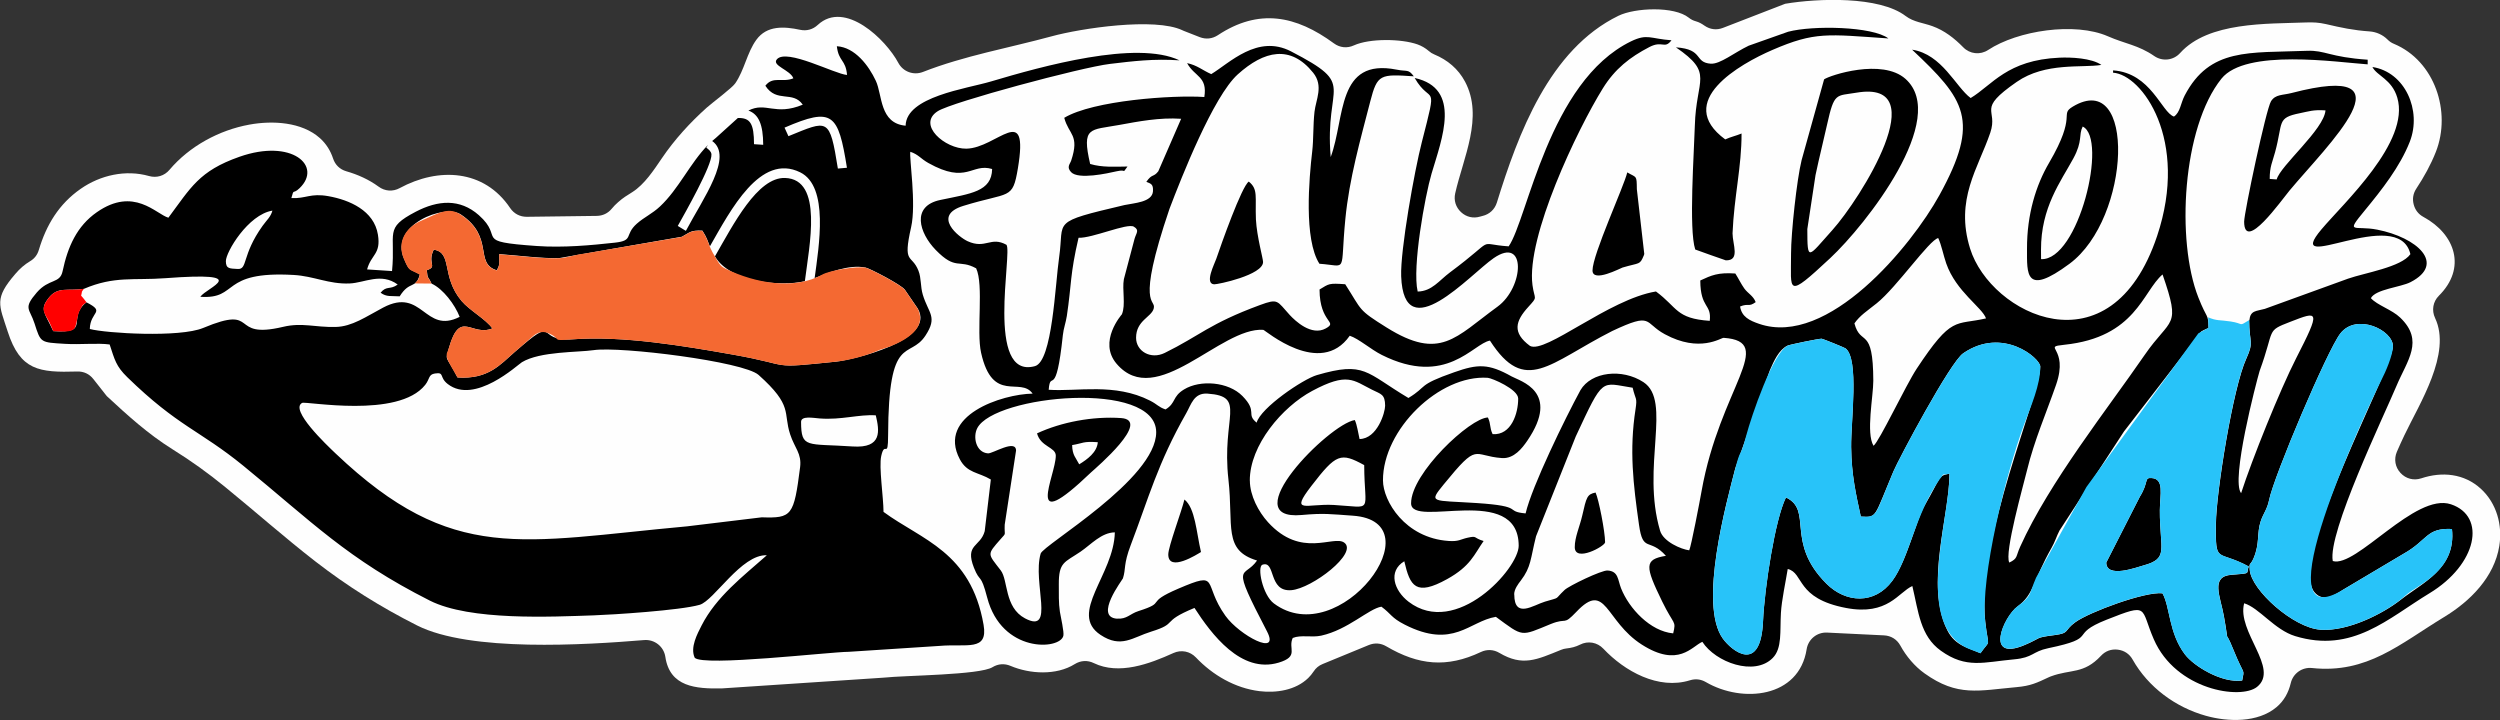 <?xml version="1.0" encoding="UTF-8"?>
<!DOCTYPE svg PUBLIC "-//W3C//DTD SVG 1.1//EN" "http://www.w3.org/Graphics/SVG/1.1/DTD/svg11.dtd">
<!-- Creator: CorelDRAW 2020 (64 Bit) -->
<svg xmlns="http://www.w3.org/2000/svg" xml:space="preserve" width="50.055mm" height="14.416mm" version="1.1" style="shape-rendering:geometricPrecision; text-rendering:geometricPrecision; image-rendering:optimizeQuality; fill-rule:evenodd; clip-rule:evenodd"
viewBox="0 0 440.97 127"
 xmlns:xlink="http://www.w3.org/1999/xlink"
 xmlns:xodm="http://www.corel.com/coreldraw/odm/2003">
 <rect x="0" y="0" width="440.97" height="127" fill="#333333" stroke="none"/>
 <defs>
  <style type="text/css">
   <![CDATA[
    .fil0 {fill:#FEFEFE}
    .fil1 {fill:black}
    .fil2 {fill:#28C3F9}
    .fil4 {fill:#F46932}
    .fil3 {fill:red}
   ]]>
  </style>
 </defs>
 <g id="Camada_x0020_1">
  <path class="fil0" d="M314.87 0.67l-10.97 4.25c-1.11,0.43 -2.26,0.29 -3.24,-0.39 -0.48,-0.34 -0.95,-0.61 -1.52,-0.77 -0.48,-0.13 -0.87,-0.33 -1.26,-0.64 -2.59,-2.06 -9.48,-1.76 -12.4,-0.34 -12.21,5.95 -17.7,20.84 -21.45,32.95 -0.38,1.21 -1.3,2.07 -2.53,2.36 -0.14,0.03 -0.27,0.07 -0.41,0.11 -1.22,0.37 -2.45,0.09 -3.38,-0.78 -0.93,-0.87 -1.31,-2.07 -1.03,-3.32 1.41,-6.27 5.05,-13.45 1.74,-19.69 -1.2,-2.26 -3.09,-3.84 -5.43,-4.81 -0.36,-0.15 -0.66,-0.33 -0.95,-0.59 -0.6,-0.52 -1.26,-0.91 -2.01,-1.18 -2.85,-1.01 -8.44,-1.09 -11.23,0.18 -1.18,0.54 -2.46,0.41 -3.51,-0.36 -6.72,-4.93 -13.25,-6.22 -20.48,-1.44 -0.98,0.64 -2.1,0.76 -3.19,0.34l-2.83 -1.11c-0.08,-0.03 -0.15,-0.06 -0.22,-0.1 -4.87,-2.31 -17.89,-0.35 -23.05,1.06 -7.56,2.06 -15.42,3.43 -22.72,6.29 -1.66,0.65 -3.52,-0.04 -4.35,-1.61 -2.16,-4.07 -9.41,-11.14 -14.21,-6.68 -0.86,0.8 -1.95,1.1 -3.09,0.86 -2.82,-0.6 -5.87,-0.81 -7.73,1.75 -1.66,2.27 -2.11,5.35 -3.73,7.69 -0.58,0.84 -4.08,3.44 -5.02,4.28 -2.96,2.65 -5.69,5.64 -7.92,8.93 -1.41,2.07 -3.06,4.62 -5.22,5.98 -0.99,0.62 -1.61,0.98 -2.52,1.79 -0.4,0.35 -0.77,0.73 -1.11,1.14 -0.67,0.81 -1.58,1.24 -2.63,1.26l-12.34 0.16c-1.21,0.01 -2.26,-0.54 -2.94,-1.54 -4.59,-6.85 -12.64,-7.23 -19.49,-3.52 -1.21,0.66 -2.61,0.56 -3.72,-0.26 -1.7,-1.25 -3.67,-2.13 -5.69,-2.71 -1.14,-0.33 -1.97,-1.13 -2.34,-2.26 -0.46,-1.39 -1.22,-2.6 -2.31,-3.58 -3.23,-2.89 -8.41,-3.13 -12.45,-2.39 -5.34,0.97 -10.57,3.81 -14.09,7.97 -0.9,1.07 -2.26,1.48 -3.61,1.1 -4.12,-1.17 -8.59,-0.16 -12.06,2.26 -3.84,2.68 -6.06,6.36 -7.38,10.78 -0.26,0.87 -0.77,1.53 -1.55,1.99 -1.02,0.61 -1.81,1.32 -2.58,2.22 -3.79,4.39 -2.89,5.43 -1.35,10.21 2.2,6.81 5.51,7.23 12.25,7.02 1.14,-0.04 2.14,0.43 2.84,1.32l2.37 3.01c3.66,3.4 7.29,6.69 11.54,9.35 3.38,2.11 6.27,4.18 9.38,6.72 5.31,4.33 10.47,8.9 15.88,13.1 5.71,4.42 11.49,8.03 17.94,11.29 9.35,4.72 29.59,3.44 40.05,2.58 1.83,-0.15 3.47,1.14 3.74,2.96 0.79,5.32 5.39,5.64 9.91,5.57l28.59 -1.9c3.76,-0.41 16.92,-0.45 19.21,-1.85 0.99,-0.6 2.1,-0.68 3.17,-0.23 3.42,1.45 8.08,1.72 11.33,-0.31 1.05,-0.65 2.25,-0.72 3.36,-0.18 4.45,2.16 9.85,0.13 14.04,-1.77 1.38,-0.63 2.93,-0.32 3.97,0.77 2.96,3.12 6.91,5.42 11.21,5.95 2.97,0.36 6.39,-0.16 8.61,-2.32 0.35,-0.35 0.67,-0.73 0.94,-1.14 0.4,-0.62 0.91,-1.04 1.59,-1.32l8.14 -3.35c1.04,-0.43 2.12,-0.35 3.09,0.22 5.68,3.34 10.68,3.85 16.68,1.01 1.08,-0.51 2.24,-0.46 3.27,0.15 4.11,2.44 6.6,1.2 10.89,-0.54 0.31,-0.13 0.59,-0.2 0.93,-0.24 0.84,-0.09 1.64,-0.28 2.4,-0.67 1.4,-0.72 3.04,-0.43 4.12,0.71 3.75,3.98 9.71,7.31 15.29,5.57 0.97,-0.3 1.91,-0.19 2.79,0.32 6.47,3.77 16.44,2.78 17.78,-5.79 0.28,-1.77 1.83,-3.03 3.61,-2.94l10.03 0.49c1.25,0.06 2.29,0.71 2.89,1.8 1.02,1.87 2.52,3.66 4.26,4.9 5.84,4.18 9.54,3.03 16.26,2.43 2.46,-0.22 3.53,-0.74 5.74,-1.78 0.09,-0.04 0.17,-0.08 0.27,-0.11 3.57,-1.33 5.79,-0.35 8.86,-3.64 0.78,-0.84 1.82,-1.22 2.96,-1.08 1.14,0.14 2.06,0.75 2.62,1.75 2.74,4.86 7.55,8.41 12.9,9.91 3.91,1.1 9.18,1.26 12.48,-1.52 1.32,-1.11 2.11,-2.56 2.51,-4.23 0.4,-1.72 2.01,-2.86 3.76,-2.67 9.73,1.04 15.51,-4.27 23.27,-8.98 4.61,-2.79 8.87,-7.03 9.76,-12.56 0.59,-3.68 -0.48,-7.54 -3.27,-10.09 -2.94,-2.68 -6.82,-3.05 -10.5,-1.83 -1.33,0.44 -2.71,0.08 -3.66,-0.95 -0.95,-1.03 -1.19,-2.44 -0.64,-3.73 0.42,-0.98 0.87,-1.96 1.33,-2.93 2.64,-5.55 8.37,-14.42 5.41,-20.66 -0.64,-1.36 -0.38,-2.9 0.69,-3.96 4.85,-4.82 2.94,-10.79 -2.75,-13.88 -0.89,-0.48 -1.47,-1.24 -1.72,-2.22 -0.25,-0.98 -0.09,-1.92 0.47,-2.77 1.35,-2.05 2.55,-4.2 3.45,-6.49 2.77,-7.05 -0.19,-16.04 -7.4,-19.05 -0.44,-0.18 -0.78,-0.41 -1.12,-0.75 -0.85,-0.85 -1.97,-1.35 -3.17,-1.44 -2.89,-0.2 -4.95,-0.65 -7.7,-1.29 -1.22,-0.28 -2.27,-0.34 -3.53,-0.29 -6.85,0.27 -17.2,-0.15 -22.19,5.39 -1.18,1.31 -3.12,1.53 -4.57,0.53 -2.79,-1.93 -5.14,-2.15 -8.17,-3.48 -5.82,-2.55 -15.89,-1.03 -21.12,2.41 -1.41,0.93 -3.23,0.73 -4.4,-0.47 -1.56,-1.59 -3.32,-2.97 -5.44,-3.73 -1.6,-0.58 -3.31,-0.72 -4.71,-1.78 -4.66,-3.56 -15.53,-3.13 -21.23,-2.17z"/>
  <path class="fil1" d="M240.63 82.04c0.03,8.59 1.83,7.45 -5.35,7.03 -4.86,-0.28 -7.86,1.69 -3.95,-3.38 4.37,-5.67 5.14,-5.93 9.3,-3.65zm40.27 -34.33c0.01,2.22 4.96,-0.42 5.3,-0.52 3.11,-0.92 3.01,-0.39 3.76,-2.16 0.04,-0.07 0.07,-0.28 0.07,-0.23l-1.31 -11.43c-0.03,-2.56 -0.02,-1.97 -1.69,-2.96 -0.59,2.51 -6.13,14.47 -6.13,17.3zm-58.11 -1.5c-0,-0.62 -1.1,-4.46 -1.26,-7.51 -0.16,-4 0.43,-5.32 -1.26,-6.67 -1.25,0.83 -4.89,11.13 -5.73,13.61 -0.29,0.87 -2.13,4.39 -0.39,4.51 0.63,0.04 8.65,-1.65 8.64,-3.94zm177.56 -14.64c-0.01,-2.19 0.47,-2.95 0.95,-4.74 1.44,-5.29 0.24,-6.03 4.35,-6.86 1.6,-0.32 2.38,-0.65 4.54,-0.5 -0.27,3.39 -7.95,9.72 -8.61,12.18l-1.24 -0.09zm-4.51 7.52c0.02,5.55 6.6,-3.8 7.99,-5.46 6.65,-7.99 22.4,-22.95 0.4,-17.23 -1.63,0.42 -2.86,0.21 -3.65,1.46 -0.87,1.38 -4.74,19.65 -4.74,21.24zm-35.83 4.97c-0.02,-7.48 3.48,-12.02 5.7,-16.11 1.7,-3.13 0.89,-4.09 1.65,-5.63 4.5,2.12 -0.74,23.7 -7.34,23.39l-0.01 -1.65zm-2.47 -0.17c0.01,4.39 -0.38,8.47 7.49,2.64 10.89,-8.07 11.78,-34.46 0.58,-27.72 -2.41,1.46 0.87,1.29 -4.18,9.92 -2.29,3.91 -3.91,9.04 -3.89,15.16zm-55.74 -32.65c-3.06,-0.21 -1.19,-2.55 -6.19,-2.89 6.79,4.65 3.56,5.44 3.34,13.82 -0.12,4.51 -1.1,18.29 0.07,21.84 0.08,0.04 5.31,1.91 5.39,1.91 2.58,0.07 1.2,-2.79 1.19,-4.76 0.27,-6.48 1.61,-11.77 1.59,-17.61 -0.99,0.41 -1.87,0.58 -2.88,1.04 -9.1,-6.7 2.61,-13.31 8.32,-15.78 7.54,-3.26 9.69,-2.77 20.46,-2.03 -2.8,-2.13 -13.3,-2.34 -17.69,-1.18l-6.95 2.46c-2.55,1.22 -5.05,3.28 -6.66,3.17zm18.44 19.63c0.7,-3.31 1.33,-5.72 2.04,-8.92 1.27,-5.72 1.56,-4.99 5.17,-5.6 13.99,-2.38 0.7,18.74 -4.25,24.24 -4.34,4.83 -4.39,5.65 -4.41,-0.18l1.45 -9.55zm-4.32 13.88c0.02,6.68 -0.97,8.13 6.91,0.78 6.32,-5.9 21.06,-24.69 13.27,-31.62 -4.12,-3.67 -13.38,-0.62 -14.35,0.09l-3.97 14.26c-0.84,3.39 -1.87,12.87 -1.86,16.5zm55.6 54.47c0.01,2.86 5.36,0.85 6.56,0.52 4.57,-1.25 2.85,-2.8 2.89,-9.76 0.02,-2.76 0.83,-5.51 -1.46,-5.66 -1.36,-0.09 -0.44,0.69 -2.07,3.3l-5.92 11.61zm-165.45 -1.42c0.01,3.23 5.18,-0.07 5.77,-0.43 -0.82,-3.52 -1.02,-7.75 -2.92,-9.26 -0.47,2 -2.86,8.35 -2.85,9.69zm71.7 -1.28c0.01,2.73 5.36,-0.19 5.35,-0.87 -0.01,-1.91 -1.12,-7.57 -1.68,-8.77 -1.5,0.3 -1.61,0.81 -2.35,4.06 -0.45,1.96 -1.33,3.82 -1.32,5.57zm-88.66 -18.01c2,-0.33 1.86,-0.7 4.53,-0.51 -0.14,1.78 -1.84,3.02 -3.28,3.9 -0.62,-1.21 -1.2,-1.58 -1.25,-3.38zm-6.19 -2.07c0.64,2.4 3.3,2.41 3.31,3.93 0.01,3.52 -5.87,14.53 6.23,2.94 0.93,-0.84 10.71,-9.2 5.28,-9.57 -5.03,-0.34 -10.53,0.71 -14.82,2.7zm-44.53 -53.93c8.5,-3.67 9.47,-2.49 11,7.08l-1.6 0.14c-1.46,-9.12 -1.7,-8.56 -8.72,-5.71l-0.69 -1.51zm-33.67 39.25c4.7,-0.69 26.43,2.01 29.08,4.37 6.16,5.5 4.29,6.58 5.58,10.5 0.79,2.41 2.05,3.36 1.75,5.77 -1.1,8.62 -1.45,9.02 -6.77,8.85l-13.16 1.59c-29.26,2.67 -41.3,6.79 -61.97,-12.82 -1.67,-1.58 -8.17,-7.76 -5.94,-8.95 0.65,-0.35 16.96,2.81 21.71,-3.18 0.84,-1.06 0.54,-1.83 1.72,-2.01 1.76,-0.27 0.69,0.64 2.26,1.86 4.77,3.69 12.32,-3.39 13.08,-3.85 3.2,-1.94 9.91,-1.72 12.66,-2.13zm36.58 12.66c-0,-1.12 2.1,-0.7 3.29,-0.61 3.78,0.3 6.93,-0.75 9.89,-0.55 0.63,2.69 1.2,5.85 -4.1,5.49 -8.09,-0.55 -9.06,0.4 -9.08,-4.33zm32.98 5.55c-2.13,-0.15 -2.71,-2.88 -1.9,-4.45 3.03,-5.84 31.53,-8.58 31.56,0.71 0.03,8.29 -19.93,19.88 -20.38,21.42 -1.48,5.09 2.64,14.28 -2.76,11.42 -3.67,-1.95 -2.95,-6.73 -4.28,-8.46 -2.32,-3.03 -2.49,-2.7 -0.01,-5.53 1.07,-1.22 0.62,-0.44 0.71,-2.53l2 -13.07c-0.01,-2.08 -4.11,0.54 -4.94,0.49zm22.76 29.16c-4.12,-0.28 0.95,-6.86 1.03,-7.11 0.56,-1.74 0.05,-2.39 1.39,-5.91 3.17,-8.31 4.71,-14.32 9.79,-23.25 0.86,-1.51 1.33,-3.59 3.73,-3.43 7,0.48 2.45,4.04 3.7,15.15 0.92,8.19 -0.98,12.48 5.05,14.29 -2.36,3.37 -4.82,-0.12 1.75,12.49 2.38,4.58 -4.86,0.71 -7.33,-2.74 -4.13,-5.77 -0.81,-7.99 -8.28,-4.8 -6.22,2.66 -1.83,2.3 -7.07,3.97 -1.51,0.48 -2.02,1.45 -3.76,1.33zm23.41 -24.35c-0.02,-6.26 5.74,-13.01 10.99,-15.82 6.26,-3.35 7.24,-1.88 10.59,-0.21 1.55,0.78 2.28,0.76 2.29,2.82 0,1.16 -1.37,5.82 -4.51,5.87 -0.25,-1.05 -0.43,-2.48 -0.84,-3.35 -4.64,0.76 -21.42,17.84 -9.36,16.75 3.96,-0.36 5.06,-0.15 9,0.12 14.92,1.02 -2.37,24.09 -13.91,15.48 -2,-1.49 -3,-6.49 -2.02,-6.83 2.39,-0.82 0.96,4.82 5.09,4.49 3.65,-0.29 11.89,-6.59 9.32,-8.4 -1.91,-1.35 -7.56,2.87 -13.43,-3.59 -1.68,-1.85 -3.19,-4.69 -3.2,-7.34zm23.49 -0.04c-0.03,-8.98 9.95,-18.68 18.48,-18.1 0.73,0.05 5.36,2.01 5.37,3.66 0.01,2.58 -1.2,6.51 -4.51,6.28 -0.58,-1.23 -0.26,-1.71 -0.83,-2.94 -3.12,0.05 -13.57,9.85 -13.55,15.14 0.01,4.52 18.94,-3.65 18.98,7.48 0.01,4.02 -11.06,16.28 -19.42,9.88 -2.58,-1.98 -3.68,-5.38 -0.76,-7.14 1.02,4.4 2.02,6.22 7.57,3.14 4.11,-2.28 4.74,-4.3 6.42,-6.71 -1.93,-0.58 -1.04,-0.97 -2.83,-0.58 -1.27,0.28 -1.54,0.7 -3.35,0.57 -7.69,-0.53 -11.56,-7.05 -11.57,-10.68zm23.14 20.12c-0,-0.93 0.71,-1.86 1.17,-2.45 1.85,-2.43 1.68,-3.8 2.69,-7.82l7 -17.59c4.97,-10.68 4.38,-9.47 10.04,-8.61 0.51,2.21 0.84,1.62 0.51,3.79 -1.12,7.22 -0.41,13.22 0.61,20.38 0.71,5.03 1.8,2.19 4.75,5.48 -3.88,0.64 -3.69,1.83 -0.66,8.06 2.1,4.31 2.49,3.28 1.94,5.62 -4.06,-0.37 -7.79,-4.41 -9.19,-7.94 -0.6,-1.51 -0.44,-3.02 -2.38,-3.15 -1.07,-0.07 -6.81,2.7 -7.58,3.43 -1.94,1.83 -0.58,1.2 -3.46,2.06 -2.04,0.61 -5.41,3.09 -5.42,-1.26zm61.15 -13.74c2.89,0.15 2.25,0.31 5.74,-7.95 0.92,-2.17 10,-19.27 12.31,-20.85 6.96,-4.79 13.59,0.89 13.6,2.33 0.02,5.12 -11.35,30.37 -9.7,45.04 0.55,4.91 1.03,2.84 -0.85,5.53 -2.05,-0.93 -4.46,-1.3 -5.82,-4 -4.06,-8.08 0.38,-20.29 0.35,-27.68 -2.15,0.49 -1.31,0.37 -4.37,5.6 -1.49,2.55 -3.12,9.8 -5.7,13.29 -3.16,4.28 -8.25,3.9 -11.62,0.53 -7.35,-7.33 -2.32,-12.93 -7.15,-15.22 -1.93,3.85 -3.79,16.08 -4.04,21.77 -0.41,9.51 -5.57,5.24 -7.09,3.13 -4.35,-6.03 0.67,-24.09 2.19,-30.03l6.1 -17.29c0.72,-1.67 1.58,-3.6 3.1,-4.35 0.4,-0.2 5.63,-1.26 6.04,-1.23 0.2,0.01 4.01,1.56 4.2,1.7 2.45,1.84 0.95,12.84 1,17.4 0.06,5.01 0.86,8.36 1.7,12.27zm-252.12 -41.1c2.04,0.91 4.14,3.73 4.97,5.87 -6.21,3.15 -6.52,-5.32 -13.49,-1.64 -3.06,1.62 -5.47,3.35 -8.37,3.42 -3.68,0.09 -5.91,-0.82 -9.28,-0.02 -9.73,2.31 -3.99,-4.03 -14.09,0.19 -4.15,1.74 -17.16,0.95 -20.01,0.19 0.06,-3.16 2.9,-2.92 -0.6,-4.71 -3.54,2.79 0.91,5.55 -5.85,5.09 -1.56,-3.35 -2.4,-3.79 -0.84,-5.81 1.64,-2.12 3.31,-1.22 6.24,-1.65 5.42,-2.31 8.78,-1.46 14.37,-1.88 15.67,-1.18 7.35,1.59 6.17,3.28 6.89,0.47 3.36,-4.6 16.47,-3.85 3.58,0.2 6.18,1.65 9.87,1.5 2.63,-0.1 5.54,-1.97 8.48,0.19 -1.39,1 -1.93,0.13 -3.02,1.44 1.06,0.79 1.87,0.54 3.37,0.64 1.77,-2.86 2.83,-1.17 3.56,-3.88 -1.97,-1.08 -1.8,-0.45 -2.8,-2.77 -2.55,-5.94 7.15,-9.74 10.06,-7.77 5.95,4.01 2.26,8.6 6.33,9.83 0.58,-1.18 0.41,-1.12 0.4,-2.86 2.98,0.2 7.92,0.84 10.67,0.69l21.55 -3.75c1.41,-0.75 1.5,-1.18 3.62,-1.08 0.86,1.33 0.92,1.82 1.32,2.78 3.66,-6.39 8.89,-16.54 15.94,-13.06 5.1,2.52 3.29,13.02 2.54,18.66 2.15,-0.85 5.98,-2.49 9.01,-1.86 0.72,0.15 6.27,3.01 6.91,3.91l2.26 3.3c3.36,5.67 -11.68,9.09 -14.36,9.37 -12.32,1.28 -7.18,0.72 -18.26,-1.24 -8.66,-1.53 -19.4,-3.36 -28.28,-2.69 -6.77,0.51 -2.25,-4.65 -10.2,2.25 -2.49,2.16 -4.64,4.85 -10.07,4.48 -2.11,-4.11 -2.21,-2.75 -1.5,-5.25 1.97,-6.84 3.98,-1.89 7.65,-3.4 -1.13,-1.61 -4.04,-3.19 -5.43,-4.84 -3.66,-4.34 -1.53,-8.53 -4.91,-9.05 -1.21,2.44 0.75,2.96 -1.22,3.62 0.15,1.69 0.14,0.89 0.83,2.36zm50 -4.8c2.62,4.52 11.52,5.4 15.86,4.38 0.76,-6.2 3.3,-18 -3.5,-18.21 -4.86,-0.16 -9.14,8.22 -12.36,13.83zm-86.27 0.84c-0.01,-1.59 3.92,-8.21 8.21,-8.91 -0.3,1.12 -1.03,1.7 -1.73,2.68 -3.74,5.23 -2.58,7.74 -4.42,7.61 -1.34,-0.09 -2.06,0.02 -2.06,-1.38zm369.43 65.01c-4.7,-0.32 -12.18,-6.95 -12.45,-10.57 -0.11,-1.46 0.07,-0.6 0.69,-2.05 1.12,-2.64 0.53,-4.36 1.25,-6.51 0.45,-1.36 1.14,-2.09 1.47,-3.7 0.85,-4.25 10.28,-26.47 12.58,-29.42 2.85,-3.66 9.27,-0.61 9.28,2.25 0.01,3.79 -18.56,37.55 -13.87,43.36 1.67,2.06 4.05,0.22 5.07,-0.41l10.65 -6.33c4.33,-2.42 3.98,-4.61 8.56,-4.38 0.75,6.93 -5.14,9.43 -9.09,12.52 -3.04,2.37 -9.2,5.59 -14.13,5.25zm-82.18 -54.02c0.99,-1.42 2.19,-2.15 3.96,-3.57 3.51,-2.82 9.27,-11.18 10.83,-11.49 0.57,1.21 0.91,3.03 1.41,4.47 1.74,4.98 6.36,7.77 7.02,9.7 -5.48,1.27 -5.96,-0.61 -12.23,8.88 -1.92,2.91 -6.61,12.86 -7.61,13.59 -1.36,-2.22 -0.03,-8.78 -0.04,-11.47 -0.03,-9.8 -2.22,-5.95 -3.33,-10.12zm27.33 42.18c-0.93,-1.62 2.5,-13.7 3.13,-16.31 1.26,-5.2 3.39,-10.08 5.12,-15.06 2.32,-6.7 -2.66,-6.61 1.47,-7.05 12.6,-1.32 13.8,-9.42 17.31,-12.4 3.32,9.59 1.49,7.43 -3.2,14.26 -6.42,9.34 -16.77,22.35 -21.91,33.75 -0.82,1.82 -0.39,2.06 -1.92,2.81zm40.89 -12.24c-1.86,-2.24 2.67,-19.58 3.26,-21.56 2.75,-7.51 1.05,-6.98 5.39,-8.66 5,-1.94 5.46,-2.18 1.04,6.45 -2.85,5.58 -7.78,17.84 -9.69,23.76zm-205.08 -45.05c2.41,0.11 8.6,-2.64 9.76,-1.96 1.06,0.62 0.42,1.12 0.13,2.15l-1.88 7.11c-0.34,1.87 0.36,4.51 -0.35,6.2 -0,0.01 -4.28,4.81 -0.93,8.73 7.02,8.21 18.31,-6.51 25.87,-5.99 0.3,0.02 10.04,8.5 15.25,1.04 1.62,0.54 3.7,2.41 5.66,3.39 11.38,5.7 16.11,-2.04 19.07,-2.53 6.21,9.65 10.4,3.98 21.56,-1.69 7.24,-3.4 5.53,-1.47 9.28,0.56 6.16,3.35 9.94,0.61 10.37,0.64 9.46,0.65 -0.64,8.76 -3.89,27.08 -0.31,1.75 -1.83,9.72 -2.17,10.4 -1.39,-0.17 -4.57,-1.51 -5.14,-3.46 -3.35,-11.28 2.15,-22.86 -2.93,-26.2 -3.75,-2.46 -9.21,-1.85 -11.12,1.42 -2.67,4.91 -8.56,16.95 -9.67,21.73 -3.86,-0.35 0.01,-1.26 -8.66,-1.83 -7.91,-0.52 -8.51,0.06 -5.79,-3.28 6.22,-7.62 4.99,-5.02 10.29,-4.65 2.11,0.14 3.56,-1.75 4.46,-3.06 5.94,-8.7 -1.31,-10.52 -2.76,-11.34 -4.1,-2.3 -5.97,-2.21 -10.13,-0.74 -6.65,2.33 -4.6,2.44 -8.08,4.54 -7.57,-4.51 -7.65,-6.51 -16.14,-4.04 -2.48,0.72 -9.93,5.79 -10.63,8.39 -1.94,-1.55 0.24,-1.89 -2.5,-4.69 -2.48,-2.53 -7.45,-2.92 -10.32,-1.16 -2.1,1.28 -1.37,2.38 -3.25,3.52 -1.27,-0.43 -1.41,-0.88 -2.75,-1.56 -6.23,-3.16 -12.78,-1.56 -17.86,-1.91 0.3,-3.79 1.26,2.07 2.5,-9.66 0.12,-1.15 0.52,-2.18 0.7,-3.36 0.85,-5.66 0.53,-7.21 2.07,-13.81zm206.5 14.53c0.01,4.05 0.89,3.75 -0.5,6.78 -2.37,5.13 -5.31,23.67 -5.36,29.09 -0.07,7.36 0.11,4.52 5.8,7.59 -0.6,1.25 0.73,1.19 -3.04,1.46 -3.8,0.27 -1.97,3.83 -1.35,7.33 1.08,6.04 -0.12,1.45 1.65,5.84 1.98,4.91 1.99,3.2 1.57,5.48 -3.54,0.49 -8.48,-2.47 -10.11,-4.62 -2.86,-3.78 -2.59,-8.33 -3.95,-10.76 -3.02,-0.36 -12.83,3.27 -15.33,5.06 -2.14,1.53 -0.95,1.95 -3.73,2.31 -3.56,0.46 -2.19,0.45 -5.24,1.74 -7.15,3.03 -3.77,-4.96 -1.27,-6.8 2.94,-2.16 2.73,-4.59 6.01,-10.36 0.6,-1.05 0.86,-2.01 1.39,-3.03l11.37 -17.47 13.62 -17.63c0.43,-0.27 0.87,-0.43 1.3,-0.64 -0.07,-2.66 -0.23,-1.39 -1.8,-5.38 -3.93,-9.98 -2.84,-29.97 4.08,-38.59 4.28,-5.34 20.4,-2.89 25.79,-2.52l-0 -0.82c-6.76,-0.46 -7.5,-1.7 -10.7,-1.57 -10.22,0.4 -17.14,-0.58 -21.57,7.87 -0.72,1.37 -0.79,2.99 -1.9,3.73 -2.21,-0.74 -4.03,-7.69 -10.74,-8.15l0 0.41c5.12,0.35 13.44,11.86 7.77,28.8 -8.18,24.44 -29.38,13.82 -32.99,2.22 -2.7,-8.68 1.43,-14.16 3.56,-20.43 1.46,-4.31 -2.57,-3.95 4.67,-8.97 5.06,-3.51 11.54,-2.43 14.93,-2.99 -1.74,-1.22 -5.38,-1.37 -7.38,-1.28 -9.28,0.41 -11.86,4.82 -15.68,7.12 -2.62,-1.93 -5.04,-7.73 -10.33,-8.53 9.32,8.78 12.12,12.4 4.82,25.66 -4.93,8.95 -19.66,26.88 -31.8,22.7 -1.72,-0.59 -3.07,-1.24 -3.36,-3.06 1.54,-0.63 1.46,0.16 2.75,-0.77 -0.41,-1.11 -1.36,-1.52 -2,-2.4 -0.55,-0.76 -1.06,-1.83 -1.59,-2.65 -3.05,-0.21 -4.2,0.31 -6.18,1.23 0.02,4.97 2.02,4.07 1.67,7.12 -6.01,-0.41 -5.64,-2.34 -9.49,-5.18 -8.34,1.37 -19.5,11.06 -22.22,9.6 -3.17,-2.34 -2.58,-4.37 -0.29,-6.88 1.75,-1.93 1.09,-1.17 0.73,-3.85 -1.12,-8.51 7.89,-27.41 12.42,-34.71 2.13,-3.43 4.76,-5.49 8.21,-7.28 2.33,-1.21 2.64,0.45 3.89,-1.19 -3.76,-0.26 -4.23,-1.22 -7.14,0.19 -14.54,7.08 -18.23,31.36 -21.58,36.16 -6.02,-0.41 -1.78,-1.78 -10.35,4.59 -1.92,1.43 -3.19,3.34 -5.7,3.38 -1,-4.28 1.3,-16.91 2.45,-20.8 1.82,-6.16 5.38,-15.03 -2.98,-16.87 2.93,5.06 4.15,0.07 1.26,11.33 -1.3,5.04 -3.81,19.1 -3.64,23.65 0.48,12.9 12.12,-0.3 16.3,-3.19 5.82,-4.03 5.39,5.13 0.69,8.55 -7.44,5.4 -10.08,9.59 -19.55,3.68 -5.15,-3.22 -4.27,-2.91 -7.31,-7.64 -2.91,-0.2 -2.81,-0.11 -4.53,0.93 0.02,5.99 3.36,5.62 1.09,6.87 -2.53,1.39 -5.39,-1.35 -6.34,-2.37 -2.29,-2.5 -1.98,-2.97 -5.28,-1.75 -8.9,3.28 -10.67,5.44 -16.78,8.44 -2.48,1.21 -5.05,-0.31 -5.05,-2.67 0,-3.07 2.72,-3.64 3.11,-5.16 0.49,-1.86 -3.27,0.25 2.78,-17.58 2.1,-5.53 7.73,-19.83 12.04,-23.72 4.66,-4.2 9.31,-5.27 13.31,-0.29 1.87,2.33 0.47,4.73 0.23,6.9 -0.26,2.36 -0.15,4.81 -0.4,6.96 -0.56,4.8 -1.5,15.52 1.27,19.83 5.1,0.35 3.62,1.92 4.57,-7.86 0.7,-7.21 2.65,-13.98 4.4,-20.78 1.24,-4.82 1.76,-4.82 7.68,-4.42 -0.98,-1.32 -1.12,-0.8 -3.03,-1.18 -10.63,-2.1 -9.05,8.47 -11.63,15.42 -1.13,-13.22 4.87,-12.49 -7,-18.64 -5.92,-3.07 -10.85,2.07 -14.07,4.01 -1.56,-0.68 -2.46,-1.56 -4.26,-1.94 1.34,2.46 3.62,2.3 3.04,5.98 -5.53,-0.38 -19.62,0.6 -24.71,3.67 0.81,3.03 2.74,2.97 1.23,7.53 -0.21,0.64 -0.87,1.14 -0.02,2.05 1.28,1.36 6.42,0.22 8.04,-0.15 1.96,-0.45 0.8,0.6 1.91,-0.84 -2.26,0.03 -4.49,0.18 -6.59,-0.45 -1.54,-6.64 -0.02,-5.94 5.11,-6.88 3.35,-0.61 7.12,-1.35 10.94,-1.09l-4.03 9.26c-0.88,1.13 -1.06,0.35 -2.11,1.86 0.74,0.32 1.26,0.35 1.17,1.67 -0.13,1.95 -3.39,2.07 -5.04,2.43 -13.17,3.11 -10.56,2.62 -11.5,9.11 -0.72,4.94 -1.19,18.45 -4.28,19.3 -8.81,2.42 -3.91,-20.22 -5.03,-21.41 -2.8,-1.53 -3.65,0.82 -6.83,-0.62 -1.56,-0.71 -6.36,-4.51 -0.77,-6.24 8.22,-2.54 8.68,-0.98 9.62,-6.6 2,-12 -3.69,-3.57 -9.1,-3.49 -3.74,0.06 -8.76,-4.25 -5.02,-6.62 2.54,-1.61 25.33,-7.73 30.36,-8.33 4.12,-0.49 7.71,-0.94 12.27,-0.63 -7.59,-3.6 -24.2,1.03 -33.27,3.73 -4.34,1.29 -14.94,2.67 -15.04,7.8 -4.62,-0.42 -4.08,-5.4 -5.25,-7.91 -1.26,-2.7 -3.69,-5.92 -6.88,-6.11 0.31,2.74 1.56,2.31 1.8,5.07 -2.15,-0.15 -10.65,-4.73 -12.37,-2.77 -0.99,1.12 2.37,1.88 2.9,3.36 -1.95,0.8 -3.59,-0.45 -4.94,1.31 1.99,3.09 4.83,0.81 6.6,3.34 -4.92,2.03 -6.47,-0.56 -9.59,1.04 1.81,0.65 2.6,2.46 2.61,6.04l-1.62 -0.11c-0.01,-3.64 -0.66,-4.67 -2.85,-4.62l-3.88 3.51c-0.22,0.18 -0.44,0.36 -0.65,0.55 3.8,2.72 -1.61,10.13 -4.64,15.85l-1.43 -0.87c1.27,-2.28 6.08,-10.72 5.94,-12.63 -0.04,-0.51 -0.48,-0.85 -0.91,-1.18l0.29 -0.47c-3.17,3.23 -5.15,7.75 -8.45,10.84 -1.37,1.29 -2.79,1.89 -4.09,3.04 -2.26,2.01 -0.47,2.98 -3.88,3.35 -4.17,0.46 -9.08,0.92 -13.76,0.59 -11.47,-0.81 -5.55,-1.3 -10.23,-5.44 -3.36,-2.97 -7.24,-2.64 -11.14,-0.6 -5.64,2.95 -3.5,3.6 -4.17,10.46l-4.4 -0.29c0.73,-2.69 2.47,-2.66 1.91,-6.13 -0.68,-4.26 -5.03,-6.13 -8.74,-6.79 -3.19,-0.57 -3.93,0.46 -6.53,0.34 0.49,-1.83 0.21,-0.55 1.45,-1.75 4.08,-3.92 -1.36,-8.79 -10.6,-5.54 -7.15,2.51 -8.59,5.46 -12.54,10.75 -2.18,-0.63 -6.07,-5.54 -12.62,-0.97 -3.52,2.45 -5.13,6.09 -6.04,10.41 -0.47,2.24 -2.38,1.24 -4.56,3.76 -2.45,2.84 -1.25,2.78 -0.39,5.45 1.11,3.45 1,3.33 5.41,3.6 2.62,0.16 5.77,-0.18 7.84,0.11 0.89,2.7 1.12,3.83 3.11,5.77 8.96,8.72 12.74,9.33 20.45,15.61 12.06,9.84 18.33,16.43 32.92,23.8 7.1,3.58 21.45,2.85 28.9,2.6 3.24,-0.11 15.27,-0.87 18.69,-1.86 2.54,-0.74 7.37,-8.95 11.85,-8.74 -4.27,3.77 -8.92,7.32 -11.51,12.39 -0.74,1.46 -2.06,3.87 -1.21,5.69 1.49,1.59 23.87,-1.04 27.17,-1.05l15.99 -1.04c4.82,-0.42 8.61,1.03 7.79,-3.72 -2.24,-12.9 -10.92,-14.97 -17.65,-19.92 -0.01,-2.65 -0.84,-7.91 -0.4,-9.87 0.63,-2.84 1.2,0.75 1.21,-3.63 0.06,-18.26 3.74,-13.25 6.59,-17.6 2.19,-3.33 0.53,-3.9 -0.47,-7.21 -0.44,-1.46 -0.24,-2.9 -0.77,-4.24 -1.2,-3.02 -2.81,-0.97 -1.29,-7.67 0.94,-4.14 -0.36,-12.25 -0.14,-13.3 1.44,0.48 1.82,1.22 3.18,1.98 6.85,3.84 7.6,-0.04 11.25,1.06 -0.08,4 -3.76,4.33 -9.14,5.46 -5.16,1.08 -3.74,5.8 -0.82,8.81 3.59,3.69 4.05,1.56 7.14,3.25 1.37,2.93 0.02,11.09 0.87,14.89 2.03,9.08 6.94,4.15 9.09,7.21 -5.36,0.08 -16.94,3.83 -12.84,11.58 1.31,2.47 3.26,2.25 5.47,3.57l-1.08 9.11c-0.77,2.82 -3.55,2.25 -1.9,6.45 1.1,2.79 1.16,0.77 2.34,5.28 2.56,9.81 12.83,9.25 13.43,6.73 0.16,-0.67 -0.46,-3.31 -0.61,-4.24 -0.24,-1.56 -0.18,-3.19 -0.19,-4.82 -0.03,-3.98 1.02,-3.87 3.83,-5.78 1.86,-1.27 3.68,-3.38 6.05,-3.41 -0.15,7.49 -8.24,14.28 -2.53,18.08 3.65,2.43 5.67,0.44 8.94,-0.57 4.92,-1.53 1.49,-1.65 7.64,-4.18 2.97,4.6 8.21,11.65 14.85,9.65 3.69,-1.11 1.59,-2.46 2.48,-4.35 1.45,-0.6 3.33,-0.04 5.02,-0.41 4.75,-1.05 8.36,-4.74 10.62,-5.11 1.77,1.3 1.69,1.93 4.12,3.17 8.57,4.37 11.37,-0.61 16.07,-1.38 4.91,3.61 4.3,3.47 9.68,1.27 2.97,-1.21 2.11,0.38 4.53,-2.16 5.26,-5.55 5.02,1.62 11.52,5.78 6.48,4.15 8.85,0.3 10.69,-0.48 2.33,3.62 9.2,6.13 12.42,2.84 1.68,-1.71 1.25,-4.69 1.44,-7.94 0.13,-2.27 0.84,-5.49 1.2,-7.75 2.91,0.71 1.37,5.19 10.3,6.88 7.38,1.4 9.23,-2.79 11.68,-3.87 1.08,4.51 1.38,8.8 5.03,11.41 4.49,3.22 7.55,2.01 12.93,1.52 3.36,-0.3 3.2,-1.38 5.99,-1.96 9.25,-1.93 3.31,-2.27 10.36,-5.05 7.55,-2.98 5.85,-2.11 8.28,3.47 3.9,8.97 15.33,10.71 18.21,8.4 4.03,-3.23 -3.62,-9.73 -2.27,-14.75 2.66,0.81 5.35,4.68 8.99,5.79 10.11,3.09 16.39,-3.13 23.69,-7.55 8.43,-5.1 10.09,-13.59 3.79,-15.7 -6.32,-2.11 -16.71,11.27 -20.84,10.01 -0.95,-4.9 8.95,-25.45 11.24,-30.9 1.89,-4.5 4.93,-7.94 0.65,-12.04 -1.45,-1.4 -4.05,-2.18 -5.17,-3.43 0.85,-1.58 5.23,-1.92 6.99,-2.82 6.33,-3.26 1.13,-7.89 -5.86,-9.26 -4.07,-0.8 -5.74,0.9 -2.19,-3.41 2.98,-3.62 6.18,-7.67 7.92,-12.09 2.17,-5.53 -0.84,-12.31 -6.59,-13.19 0.81,1.59 3.42,2.13 4.39,5.41 2.31,7.8 -9.48,18.59 -13.37,23.22 -7.18,8.52 13.61,-4.51 15.68,4.38 -1.6,2.29 -8.07,3.3 -10.99,4.32l-14.69 5.33c-1.55,0.43 -2.55,0.26 -2.72,2.01z"/>
  <path class="fil2" d="M328.23 91.12c-0.84,-3.9 -1.64,-7.26 -1.7,-12.27 -0.05,-4.56 1.45,-15.56 -1,-17.4 -0.19,-0.14 -4.01,-1.68 -4.2,-1.7 -0.41,-0.03 -5.64,1.03 -6.04,1.23 -2.57,1.27 -6.35,12.35 -7.29,15.89 -1.14,4.3 -0.9,1.8 -1.91,5.75 -1.52,5.93 -6.54,24 -2.19,30.03 1.52,2.11 6.68,6.39 7.09,-3.13 0.25,-5.69 2.11,-17.92 4.04,-21.77 4.84,2.29 -0.21,7.87 7.15,15.22 3.37,3.37 8.46,3.74 11.62,-0.53 2.99,-4.04 3.93,-11.53 8.29,-17.84 1.15,-1.39 -0.03,-0.64 1.78,-1.05 0.03,8.29 -6.62,27.28 3.81,31.05l1.65 0.63c1.88,-2.69 1.41,-0.61 0.85,-5.53 -0.89,-7.93 3.65,-26.12 6.8,-34.69 1.26,-3.43 2.91,-7.03 2.9,-10.36 -0,-1.41 -6.59,-7.15 -13.6,-2.33 -2.28,1.57 -11.35,18.58 -12.31,20.85 -3.35,7.94 -2.75,8.1 -5.74,7.95zm43.29 8.11l5.92 -11.61c1.63,-2.61 0.7,-3.39 2.07,-3.3 2.29,0.16 1.48,2.91 1.46,5.66 -0.04,6.96 1.69,8.51 -2.89,9.76 -1.2,0.33 -6.56,2.34 -6.56,-0.52zm25.21 -42.77c-1.98,1.2 -0.79,0.62 -3.3,0.24 -1.94,-0.29 -2.39,-0.07 -3.94,-0.73l0.05 1.86 -1.78 0.97 -19.74 27.1 -8.89 16.01c-1.31,3.05 -0.7,3.15 -3.27,5.04 -2.5,1.84 -5.88,9.83 1.27,6.8 3.05,-1.29 1.68,-1.28 5.24,-1.74 2.78,-0.36 1.59,-0.77 3.73,-2.31 2.5,-1.79 12.31,-5.42 15.33,-5.06 1.36,2.43 1.08,6.97 3.94,10.76 1.63,2.15 6.58,5.12 10.11,4.62 0.42,-2.28 0.42,-0.56 -1.57,-5.48 -1.77,-4.4 -0.58,0.2 -1.65,-5.84 -0.62,-3.49 -2.45,-7.06 1.35,-7.33 3.76,-0.27 2.44,-0.2 3.04,-1.46 -5.69,-3.07 -5.87,-0.24 -5.8,-7.59 0.05,-5.42 2.99,-23.96 5.36,-29.09 1.4,-3.03 0.52,-2.73 0.51,-6.78zm12.54 54.62c5.09,0.35 11.91,-3.22 15,-6.01 2.08,-1.94 9.04,-4.25 8.23,-11.76 -4.57,-0.23 -4.26,1.98 -8.56,4.38l-10.65 6.33c-14.79,8.97 3.62,-30.64 6.82,-37.11 0.62,-1.17 1.98,-4.26 1.98,-5.84 -0.01,-2.86 -6.43,-5.91 -9.28,-2.25 -2.3,2.95 -11.73,25.18 -12.58,29.42 -0.32,1.61 -1.01,2.34 -1.46,3.7 -0.72,2.15 -0.13,3.87 -1.25,6.51 -0.62,1.45 -0.8,0.59 -0.69,2.05 0.27,3.57 7.69,10.24 12.45,10.56z"/>
  <path class="fil3" d="M15.24 53.31c-0.22,-0.3 -0.58,-0.79 -0.93,-1.16 0.27,-1 -0.07,-0.42 0.48,-1.2 -2.93,0.43 -4.6,-0.47 -6.24,1.65 -1.57,2.03 -0.67,2.62 0.2,4.33 0.28,0.55 0.41,1 0.64,1.47 4.77,0.33 3.6,-0.36 4.54,-3.36l0.57 -1.1c0.06,-0.07 0.17,-0.16 0.23,-0.22l0.52 -0.41z"/>
  <path class="fil4" d="M73.16 49.99l2.95 0.03c-0.7,-1.47 -0.69,-0.67 -0.83,-2.36 1.98,-0.66 0.02,-1.18 1.22,-3.62 3.38,0.51 1.26,4.7 4.91,9.05 1.39,1.65 4.31,3.24 5.43,4.84 -3.67,1.51 -5.68,-3.44 -7.65,3.4 -0.32,1.1 -0.48,0.77 -0.36,1.7 0.09,0.65 1.49,2.83 1.86,3.55 5.43,0.37 7.58,-2.31 10.07,-4.47 1.09,-0.95 1.71,-1.43 2.77,-2.39 0.81,-0.74 1.75,-1.61 3.36,-0.88 2.36,1.07 0.08,1.32 4.07,1.02 8.87,-0.67 19.62,1.16 28.28,2.69 11.08,1.96 5.94,2.52 18.26,1.24 2.56,-0.27 5.71,-1.18 7.68,-2.09 0.04,-0.02 9.2,-2.32 6.68,-7.27l-2.26 -3.3c-0.64,-0.89 -6.19,-3.76 -6.91,-3.91 -1.54,-0.32 -6.34,0.47 -7.65,1.21 -4.96,2.8 -11.86,1.47 -16.91,-0.96 -1,-0.48 -1.11,-0.61 -2.34,-2.77 -0.05,-0.08 -0.11,-0.19 -0.15,-0.27 -0.87,-1.69 -0.67,-2.01 -1.76,-3.72 -2.12,-0.1 -2.21,0.33 -3.62,1.08l-17.28 2.96c-1.37,0.13 -2.96,0.72 -4.27,0.79 -2.75,0.15 -7.69,-0.48 -10.67,-0.69 0.01,1.73 0.18,1.68 -0.4,2.86 -4.07,-1.23 -0.38,-5.82 -6.33,-9.82 -2.08,-1.4 -3.52,-0.54 -7.23,1.14 -2.27,1.03 -4.2,3.46 -2.84,6.64 1,2.32 0.83,1.69 2.8,2.77 -0.32,1.19 -0.12,0.65 -0.89,1.59z"/>
 </g>
</svg>
